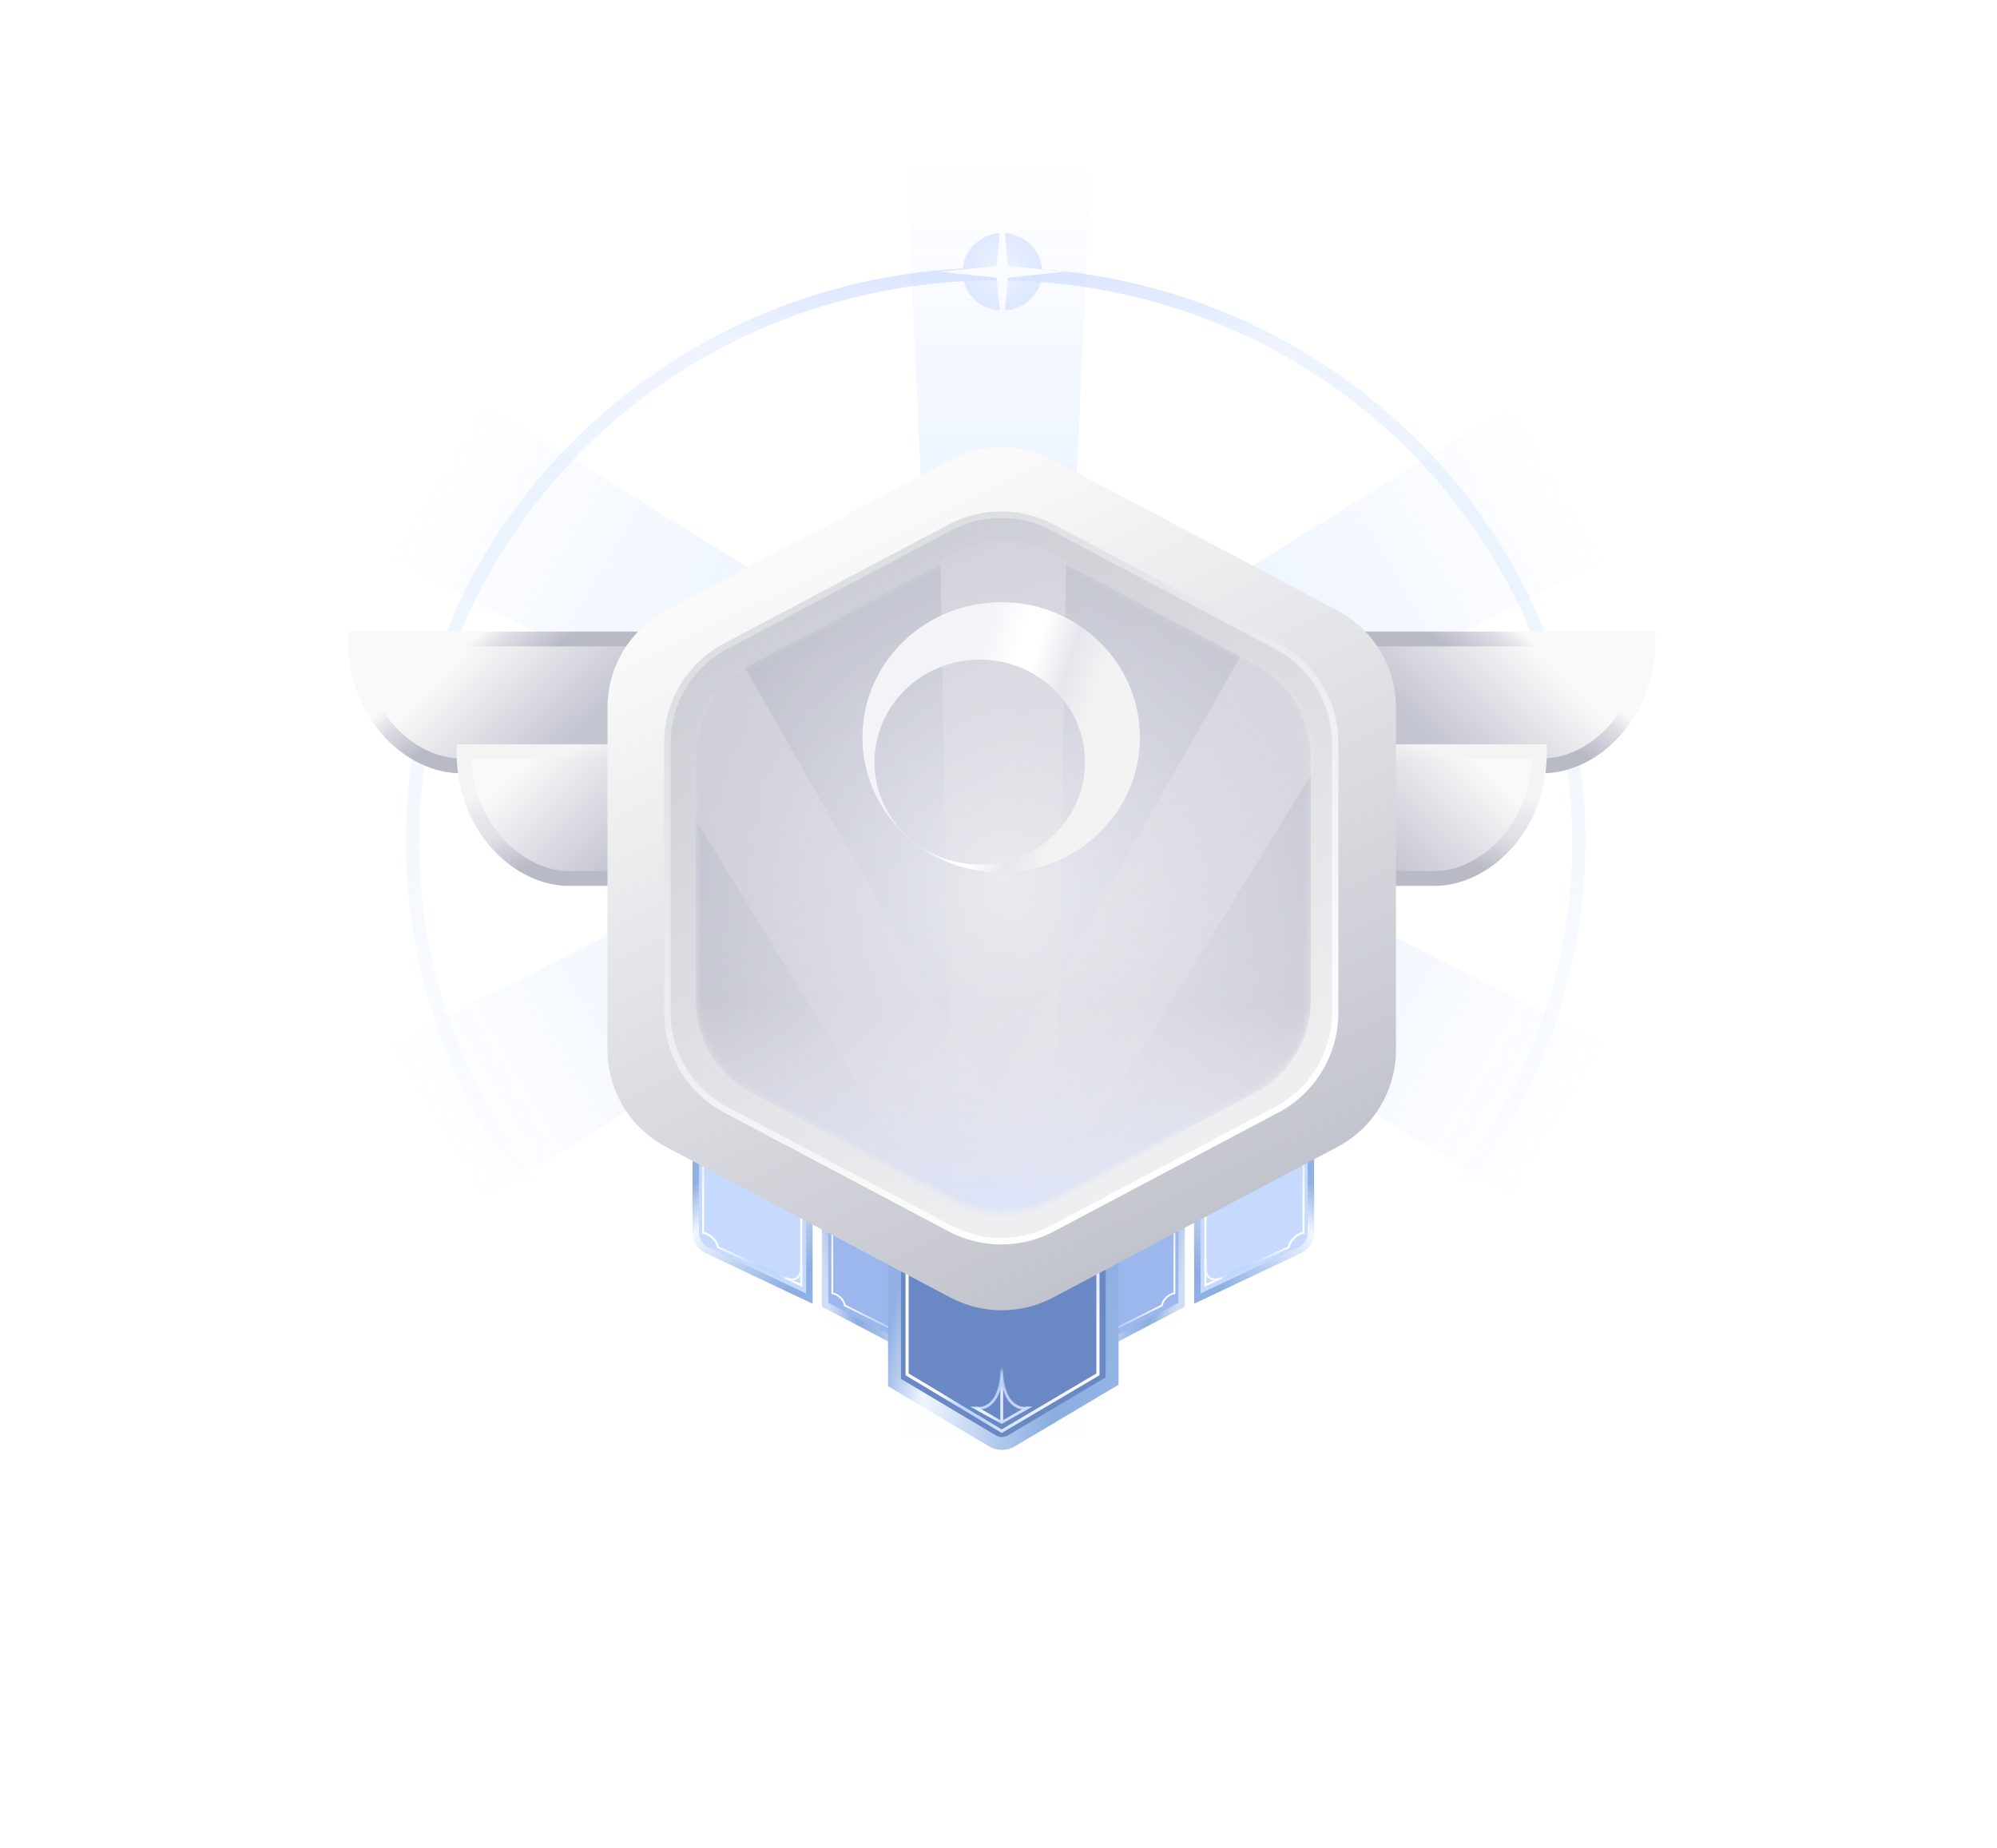 <svg width="309" height="286" viewBox="0 0 309 286" fill="none" xmlns="http://www.w3.org/2000/svg">
<g opacity="0.5" filter="url(#filter0_f_357_3638)">
<ellipse cx="155.093" cy="42.064" rx="6.152" ry="5.991" fill="url(#paint0_radial_357_3638)"/>
</g>
<path fill-rule="evenodd" clip-rule="evenodd" d="M154.067 217.136C203.335 217.136 243.275 178.243 243.275 130.266C243.275 82.288 203.335 43.395 154.067 43.395C104.799 43.395 64.859 82.288 64.859 130.266C64.859 178.243 104.799 217.136 154.067 217.136ZM154.067 219.133C204.468 219.133 245.326 179.346 245.326 130.266C245.326 81.186 204.468 41.398 154.067 41.398C103.666 41.398 62.808 81.186 62.808 130.266C62.808 179.346 103.666 219.133 154.067 219.133Z" fill="url(#paint1_linear_357_3638)"/>
<g filter="url(#filter1_f_357_3638)">
<path d="M155.093 32.079L155.972 41.146L164.663 42.064L155.972 42.982L155.093 52.049L154.213 42.982L145.522 42.064L154.213 41.146L155.093 32.079Z" fill="white"/>
</g>
<path d="M143.796 102.954L140.215 24H168.861L165.28 102.954H143.796Z" fill="url(#paint2_linear_357_3638)"/>
<path d="M177.301 125.525L249.308 161.983L234.985 186.141L166.559 143.644L177.301 125.525Z" fill="url(#paint3_linear_357_3638)"/>
<path d="M164.768 145.046L168.349 224H139.703L143.284 145.046H164.768Z" fill="url(#paint4_linear_357_3638)"/>
<path d="M142.142 143.894L73.716 186.391L59.393 162.233L131.399 125.776L142.142 143.894Z" fill="url(#paint5_linear_357_3638)"/>
<path d="M177.301 122.599L249.308 86.141L234.985 61.983L166.559 104.48L177.301 122.599Z" fill="url(#paint6_linear_357_3638)"/>
<path d="M142.142 104.23L73.716 61.733L59.393 85.892L131.399 122.349L142.142 104.23Z" fill="url(#paint7_linear_357_3638)"/>
<g filter="url(#filter2_dd_357_3638)">
<path d="M102.582 114.433L102.582 94.809L55 94.809C55 107.074 63.904 114.433 71.139 114.433L102.582 114.433Z" fill="url(#paint8_linear_357_3638)"/>
<path d="M102.582 114.433L102.582 94.809L55 94.809C55 107.074 63.904 114.433 71.139 114.433L102.582 114.433Z" stroke="url(#paint9_linear_357_3638)" stroke-width="2.294"/>
<path d="M119.375 131.877L119.375 112.253L71.793 112.253C71.793 124.518 80.698 131.877 87.932 131.877L119.375 131.877Z" fill="url(#paint10_linear_357_3638)"/>
<path d="M119.375 131.877L119.375 112.253L71.793 112.253C71.793 124.518 80.698 131.877 87.932 131.877L119.375 131.877Z" stroke="url(#paint11_linear_357_3638)" stroke-width="2.294"/>
<path d="M207.418 114.433L207.418 94.809L255 94.809C255 107.074 246.096 114.433 238.861 114.433L207.418 114.433Z" fill="url(#paint12_linear_357_3638)"/>
<path d="M207.418 114.433L207.418 94.809L255 94.809C255 107.074 246.096 114.433 238.861 114.433L207.418 114.433Z" stroke="url(#paint13_linear_357_3638)" stroke-width="2.294"/>
<path d="M190.625 131.877L190.625 112.253L238.206 112.253C238.206 124.518 229.302 131.877 222.068 131.877L190.625 131.877Z" fill="url(#paint14_linear_357_3638)"/>
<path d="M190.625 131.877L190.625 112.253L238.206 112.253C238.206 124.518 229.302 131.877 222.068 131.877L190.625 131.877Z" stroke="url(#paint15_linear_357_3638)" stroke-width="2.294"/>
<g filter="url(#filter3_d_357_3638)">
<path fill-rule="evenodd" clip-rule="evenodd" d="M127.671 155.638V197.858L141.335 205.008C142.001 205.357 142.799 204.874 142.799 204.123C142.798 188.598 142.813 171.01 142.813 155.638H127.671Z" fill="#9CB7ED"/>
<path fill-rule="evenodd" clip-rule="evenodd" d="M127.671 155.638V197.858L141.335 205.008C142.001 205.357 142.799 204.874 142.799 204.123C142.798 188.598 142.813 171.01 142.813 155.638H127.671Z" stroke="url(#paint16_linear_357_3638)"/>
</g>
<path fill-rule="evenodd" clip-rule="evenodd" d="M128.922 195.967V179.399H128.646V196.192L128.761 196.211C129.144 196.273 129.569 196.493 129.917 196.815C130.264 197.137 130.52 197.549 130.584 197.983L130.595 198.055L141.789 203.636V184.927H141.512V203.212L130.846 197.872C130.755 197.392 130.469 196.955 130.107 196.62C129.761 196.299 129.335 196.061 128.922 195.967Z" fill="url(#paint17_linear_357_3638)"/>
<path fill-rule="evenodd" clip-rule="evenodd" d="M141.497 202.226C141.795 201.735 141.812 201.038 141.789 200.588L141.513 200.601C141.536 201.049 141.511 201.673 141.259 202.089C141.136 202.29 140.963 202.439 140.713 202.5C140.459 202.562 140.109 202.538 139.626 202.355L139.526 202.606C140.039 202.801 140.452 202.842 140.781 202.761C141.114 202.68 141.344 202.478 141.497 202.226Z" fill="#E3EFFB"/>
<g filter="url(#filter4_d_357_3638)">
<path fill-rule="evenodd" clip-rule="evenodd" d="M125.238 196.907V155.638H107.662V186.692C107.662 187.852 108.331 188.908 109.379 189.404L125.238 196.907Z" fill="#C6D9FF"/>
<path fill-rule="evenodd" clip-rule="evenodd" d="M125.238 196.907V155.638H107.662V186.692C107.662 187.852 108.331 188.908 109.379 189.404L125.238 196.907Z" stroke="url(#paint18_linear_357_3638)"/>
</g>
<path fill-rule="evenodd" clip-rule="evenodd" d="M108.964 186.594V167.043H108.638V186.859L108.774 186.881C109.226 186.954 109.728 187.214 110.137 187.594C110.547 187.974 110.85 188.46 110.925 188.972L110.938 189.057L124.147 195.082V173.566H123.82V194.582L111.234 188.841C111.126 188.274 110.789 187.759 110.363 187.364C109.954 186.985 109.451 186.704 108.964 186.594Z" fill="url(#paint19_linear_357_3638)"/>
<path fill-rule="evenodd" clip-rule="evenodd" d="M123.802 193.418C124.154 192.838 124.174 192.016 124.147 191.485L123.821 191.501C123.848 192.03 123.819 192.765 123.521 193.256C123.376 193.494 123.172 193.669 122.877 193.741C122.578 193.815 122.164 193.786 121.594 193.571L121.476 193.867C122.082 194.096 122.568 194.145 122.957 194.05C123.35 193.953 123.621 193.715 123.802 193.418Z" fill="#F2F9FF"/>
<g filter="url(#filter5_d_357_3638)">
<path fill-rule="evenodd" clip-rule="evenodd" d="M182.831 155.638V197.858L169.166 205.008C168.501 205.357 167.703 204.874 167.703 204.123C167.704 188.598 167.688 171.01 167.688 155.638H182.831Z" fill="#9CB7ED"/>
<path fill-rule="evenodd" clip-rule="evenodd" d="M182.831 155.638V197.858L169.166 205.008C168.501 205.357 167.703 204.874 167.703 204.123C167.704 188.598 167.688 171.01 167.688 155.638H182.831Z" stroke="url(#paint20_linear_357_3638)"/>
</g>
<path fill-rule="evenodd" clip-rule="evenodd" d="M181.579 195.967V179.399H181.856V196.192L181.74 196.211C181.358 196.273 180.932 196.493 180.585 196.815C180.238 197.137 179.981 197.549 179.917 197.983L179.907 198.055L168.712 203.636V184.927H168.989V203.212L179.656 197.872C179.747 197.392 180.033 196.955 180.394 196.62C180.741 196.299 181.166 196.061 181.579 195.967Z" fill="url(#paint21_linear_357_3638)"/>
<path fill-rule="evenodd" clip-rule="evenodd" d="M169.005 202.226C168.707 201.735 168.69 201.038 168.713 200.588L168.989 200.601C168.966 201.049 168.991 201.673 169.243 202.089C169.366 202.29 169.539 202.439 169.789 202.5C170.042 202.562 170.393 202.538 170.876 202.355L170.976 202.606C170.463 202.801 170.05 202.842 169.721 202.761C169.388 202.68 169.158 202.478 169.005 202.226Z" fill="#E3EFFB"/>
<g filter="url(#filter6_d_357_3638)">
<path fill-rule="evenodd" clip-rule="evenodd" d="M185.264 196.907V155.638H202.84V186.692C202.84 187.852 202.171 188.908 201.123 189.404L185.264 196.907Z" fill="#C6D9FF"/>
<path fill-rule="evenodd" clip-rule="evenodd" d="M185.264 196.907V155.638H202.84V186.692C202.84 187.852 202.171 188.908 201.123 189.404L185.264 196.907Z" stroke="url(#paint22_linear_357_3638)"/>
</g>
<path fill-rule="evenodd" clip-rule="evenodd" d="M201.538 186.594V167.043H201.865V186.859L201.728 186.881C201.277 186.954 200.775 187.214 200.365 187.594C199.956 187.974 199.652 188.46 199.577 188.972L199.565 189.057L186.355 195.082V173.566H186.682V194.582L199.269 188.841C199.376 188.274 199.714 187.759 200.14 187.364C200.549 186.985 201.051 186.704 201.538 186.594Z" fill="url(#paint23_linear_357_3638)"/>
<path fill-rule="evenodd" clip-rule="evenodd" d="M186.701 193.418C186.348 192.838 186.328 192.016 186.356 191.485L186.682 191.501C186.655 192.03 186.683 192.765 186.982 193.256C187.126 193.494 187.331 193.669 187.625 193.741C187.925 193.815 188.339 193.786 188.908 193.571L189.027 193.867C188.421 194.096 187.934 194.145 187.546 194.05C187.152 193.953 186.881 193.715 186.701 193.418Z" fill="#F2F9FF"/>
<g filter="url(#filter7_d_357_3638)">
<path d="M138.407 143.282H172.08V209.664L156.503 218.918C155.595 219.457 154.464 219.457 153.557 218.916L138.407 209.892V143.282Z" fill="#6A88C4"/>
<path d="M138.407 143.282H172.08V209.664L156.503 218.918C155.595 219.457 154.464 219.457 153.557 218.916L138.407 209.892V143.282Z" stroke="url(#paint24_linear_357_3638)" stroke-width="2"/>
</g>
<path fill-rule="evenodd" clip-rule="evenodd" d="M140.115 184.627H140.603V208.493L155.001 217.139L169.64 208.492V184.627H170.128V208.759L154.999 217.696L140.115 208.758V184.627Z" fill="url(#paint25_linear_357_3638)"/>
<path fill-rule="evenodd" clip-rule="evenodd" d="M155.211 207.438V216.059H154.787V207.438H155.211Z" fill="url(#paint26_linear_357_3638)"/>
<path fill-rule="evenodd" clip-rule="evenodd" d="M153.728 213C152.883 213.948 151.855 214.159 151.146 214.044L151.216 213.637C151.781 213.728 152.661 213.567 153.407 212.729C154.157 211.887 154.787 210.343 154.787 207.644H155.211C155.211 210.397 154.569 212.055 153.728 213Z" fill="url(#paint27_linear_357_3638)"/>
<path fill-rule="evenodd" clip-rule="evenodd" d="M156.27 213C157.115 213.948 158.143 214.159 158.852 214.044L158.782 213.637C158.218 213.728 157.337 213.567 156.591 212.729C155.841 211.887 155.211 210.343 155.211 207.644H154.787C154.787 210.397 155.429 212.055 156.27 213Z" fill="url(#paint28_linear_357_3638)"/>
<path fill-rule="evenodd" clip-rule="evenodd" d="M154.91 216.247L150.12 213.634L151.18 213.634L154.998 215.833L158.816 213.615H159.752L155.086 216.248C155.03 216.272 154.965 216.272 154.91 216.247Z" fill="url(#paint29_linear_357_3638)"/>
<g filter="url(#filter8_d_357_3638)">
<path d="M147.042 59.105L103.04 82.415C97.477 85.362 93.998 91.142 93.998 97.437L93.998 150.398C93.998 156.694 97.477 162.474 103.04 165.421L147.042 188.73C152.02 191.367 157.98 191.367 162.958 188.73L206.96 165.421C212.523 162.474 216.002 156.694 216.002 150.398L216.002 97.437C216.002 91.142 212.523 85.362 206.96 82.415L162.958 59.105C157.98 56.468 152.02 56.468 147.042 59.105Z" fill="url(#paint30_linear_357_3638)"/>
<path d="M146.999 69.544L112.278 87.937C106.736 90.873 103.27 96.631 103.27 102.903L103.27 144.692C103.27 150.964 106.736 156.722 112.278 159.658L146.999 178.051C151.957 180.678 157.896 180.678 162.854 178.051L197.575 159.658C203.117 156.722 206.583 150.964 206.583 144.692L206.583 102.903C206.583 96.631 203.117 90.873 197.575 87.937L162.854 69.544C157.896 66.917 151.957 66.917 146.999 69.544Z" fill="url(#paint31_linear_357_3638)"/>
<g filter="url(#filter9_f_357_3638)">
<path d="M146.999 69.544L112.278 87.937C106.736 90.873 103.27 96.631 103.27 102.903L103.27 144.692C103.27 150.964 106.736 156.722 112.278 159.658L146.999 178.051C151.957 180.678 157.896 180.678 162.854 178.051L197.575 159.658C203.117 156.722 206.583 150.964 206.583 144.692L206.583 102.903C206.583 96.631 203.117 90.873 197.575 87.937L162.854 69.544C157.896 66.917 151.957 66.917 146.999 69.544Z" stroke="url(#paint32_linear_357_3638)"/>
</g>
<g opacity="0.5">
<mask id="mask0_357_3638" style="mask-type:alpha" maskUnits="userSpaceOnUse" x="107" y="72" width="96" height="104">
<path d="M147.708 74.085L116.237 90.742C110.962 93.534 107.663 99.013 107.663 104.981L107.663 142.8C107.663 148.768 110.962 154.247 116.237 157.039L147.708 173.695C152.422 176.19 158.066 176.19 162.78 173.695L194.252 157.039C199.526 154.247 202.826 148.768 202.826 142.8L202.826 104.981C202.826 99.013 199.526 93.534 194.252 90.742L162.78 74.085C158.066 71.59 152.422 71.59 147.708 74.085Z" fill="#A6D3DE"/>
</mask>
<g mask="url(#mask0_357_3638)">
<path d="M147.708 74.085L116.237 90.742C110.962 93.534 107.663 99.013 107.663 104.981L107.663 142.8C107.663 148.768 110.962 154.247 116.237 157.039L147.708 173.695C152.422 176.19 158.066 176.19 162.78 173.695L194.252 157.039C199.526 154.247 202.826 148.768 202.826 142.8L202.826 104.981C202.826 99.013 199.526 93.534 194.252 90.742L162.78 74.085C158.066 71.59 152.422 71.59 147.708 74.085Z" fill="url(#paint33_radial_357_3638)"/>
<path opacity="0.5" d="M147.29 179.809L145.399 67.967H165.088L163.198 179.809H147.29Z" fill="url(#paint34_linear_357_3638)"/>
<path opacity="0.5" d="M147.036 178.817L87.974 82.879L105.025 73.292L160.814 171.071L147.036 178.817Z" fill="url(#paint35_linear_357_3638)"/>
<path opacity="0.5" d="M145.396 171.071L201.185 73.293L218.236 82.879L159.173 178.817L145.396 171.071Z" fill="url(#paint36_linear_357_3638)"/>
<rect x="107.663" y="117.497" width="95.163" height="60.182" fill="url(#paint37_linear_357_3638)"/>
<g filter="url(#filter10_i_357_3638)">
<path d="M147.708 74.085L116.237 90.742C110.962 93.534 107.663 99.013 107.663 104.981L107.663 142.8C107.663 148.768 110.962 154.247 116.237 157.039L147.708 173.695C152.422 176.19 158.066 176.19 162.78 173.695L194.252 157.039C199.526 154.247 202.826 148.768 202.826 142.8L202.826 104.981C202.826 99.013 199.526 93.534 194.252 90.742L162.78 74.085C158.066 71.59 152.422 71.59 147.708 74.085Z" fill="#6052B4" fill-opacity="0.01"/>
</g>
</g>
</g>
</g>
</g>
<g filter="url(#filter11_d_357_3638)">
<path fill-rule="evenodd" clip-rule="evenodd" d="M154.555 131.401C166.414 131.401 176.028 122.04 176.028 110.491C176.028 98.943 166.414 89.581 154.555 89.581C142.696 89.581 133.083 98.943 133.083 110.491C133.083 122.04 142.696 131.401 154.555 131.401ZM151.235 130.189C160.23 130.189 167.521 123.089 167.521 114.33C167.521 105.571 160.23 98.471 151.235 98.471C142.241 98.471 134.949 105.571 134.949 114.33C134.949 123.089 142.241 130.189 151.235 130.189Z" fill="url(#paint38_linear_357_3638)"/>
</g>
<defs>
<filter id="filter0_f_357_3638" x="146.139" y="33.271" width="17.908" height="17.585" filterUnits="userSpaceOnUse" color-interpolation-filters="sRGB">
<feFlood flood-opacity="0" result="BackgroundImageFix"/>
<feBlend mode="normal" in="SourceGraphic" in2="BackgroundImageFix" result="shape"/>
<feGaussianBlur stdDeviation="1.401" result="effect1_foregroundBlur_357_3638"/>
</filter>
<filter id="filter1_f_357_3638" x="144.682" y="31.238" width="20.822" height="21.651" filterUnits="userSpaceOnUse" color-interpolation-filters="sRGB">
<feFlood flood-opacity="0" result="BackgroundImageFix"/>
<feBlend mode="normal" in="SourceGraphic" in2="BackgroundImageFix" result="shape"/>
<feGaussianBlur stdDeviation="0.42" result="effect1_foregroundBlur_357_3638"/>
</filter>
<filter id="filter2_dd_357_3638" x="-7.343" y="0.011" width="324.687" height="285.587" filterUnits="userSpaceOnUse" color-interpolation-filters="sRGB">
<feFlood flood-opacity="0" result="BackgroundImageFix"/>
<feColorMatrix in="SourceAlpha" type="matrix" values="0 0 0 0 0 0 0 0 0 0 0 0 0 0 0 0 0 0 127 0" result="hardAlpha"/>
<feOffset/>
<feGaussianBlur stdDeviation="10.199"/>
<feColorMatrix type="matrix" values="0 0 0 0 0.559 0 0 0 0 0.71 0 0 0 0 0.938 0 0 0 1 0"/>
<feBlend mode="normal" in2="BackgroundImageFix" result="effect1_dropShadow_357_3638"/>
<feColorMatrix in="SourceAlpha" type="matrix" values="0 0 0 0 0 0 0 0 0 0 0 0 0 0 0 0 0 0 127 0" result="hardAlpha"/>
<feOffset dy="4.08"/>
<feGaussianBlur stdDeviation="30.598"/>
<feColorMatrix type="matrix" values="0 0 0 0 0.671 0 0 0 0 0.802 0 0 0 0 1 0 0 0 0.6 0"/>
<feBlend mode="normal" in2="effect1_dropShadow_357_3638" result="effect2_dropShadow_357_3638"/>
<feBlend mode="normal" in="SourceGraphic" in2="effect2_dropShadow_357_3638" result="shape"/>
</filter>
<filter id="filter3_d_357_3638" x="119.171" y="147.138" width="32.143" height="66.487" filterUnits="userSpaceOnUse" color-interpolation-filters="sRGB">
<feFlood flood-opacity="0" result="BackgroundImageFix"/>
<feColorMatrix in="SourceAlpha" type="matrix" values="0 0 0 0 0 0 0 0 0 0 0 0 0 0 0 0 0 0 127 0" result="hardAlpha"/>
<feOffset/>
<feGaussianBlur stdDeviation="4"/>
<feColorMatrix type="matrix" values="0 0 0 0 0.289 0 0 0 0 0.357 0 0 0 0 0.533 0 0 0 0.74 0"/>
<feBlend mode="normal" in2="BackgroundImageFix" result="effect1_dropShadow_357_3638"/>
<feBlend mode="normal" in="SourceGraphic" in2="effect1_dropShadow_357_3638" result="shape"/>
</filter>
<filter id="filter4_d_357_3638" x="99.162" y="147.138" width="34.576" height="58.559" filterUnits="userSpaceOnUse" color-interpolation-filters="sRGB">
<feFlood flood-opacity="0" result="BackgroundImageFix"/>
<feColorMatrix in="SourceAlpha" type="matrix" values="0 0 0 0 0 0 0 0 0 0 0 0 0 0 0 0 0 0 127 0" result="hardAlpha"/>
<feOffset/>
<feGaussianBlur stdDeviation="4"/>
<feColorMatrix type="matrix" values="0 0 0 0 0.289 0 0 0 0 0.357 0 0 0 0 0.533 0 0 0 0.74 0"/>
<feBlend mode="normal" in2="BackgroundImageFix" result="effect1_dropShadow_357_3638"/>
<feBlend mode="normal" in="SourceGraphic" in2="effect1_dropShadow_357_3638" result="shape"/>
</filter>
<filter id="filter5_d_357_3638" x="159.188" y="147.138" width="32.143" height="66.487" filterUnits="userSpaceOnUse" color-interpolation-filters="sRGB">
<feFlood flood-opacity="0" result="BackgroundImageFix"/>
<feColorMatrix in="SourceAlpha" type="matrix" values="0 0 0 0 0 0 0 0 0 0 0 0 0 0 0 0 0 0 127 0" result="hardAlpha"/>
<feOffset/>
<feGaussianBlur stdDeviation="4"/>
<feColorMatrix type="matrix" values="0 0 0 0 0.289 0 0 0 0 0.357 0 0 0 0 0.533 0 0 0 0.74 0"/>
<feBlend mode="normal" in2="BackgroundImageFix" result="effect1_dropShadow_357_3638"/>
<feBlend mode="normal" in="SourceGraphic" in2="effect1_dropShadow_357_3638" result="shape"/>
</filter>
<filter id="filter6_d_357_3638" x="176.764" y="147.138" width="34.576" height="58.559" filterUnits="userSpaceOnUse" color-interpolation-filters="sRGB">
<feFlood flood-opacity="0" result="BackgroundImageFix"/>
<feColorMatrix in="SourceAlpha" type="matrix" values="0 0 0 0 0 0 0 0 0 0 0 0 0 0 0 0 0 0 127 0" result="hardAlpha"/>
<feOffset/>
<feGaussianBlur stdDeviation="4"/>
<feColorMatrix type="matrix" values="0 0 0 0 0.289 0 0 0 0 0.357 0 0 0 0 0.533 0 0 0 0.74 0"/>
<feBlend mode="normal" in2="BackgroundImageFix" result="effect1_dropShadow_357_3638"/>
<feBlend mode="normal" in="SourceGraphic" in2="effect1_dropShadow_357_3638" result="shape"/>
</filter>
<filter id="filter7_d_357_3638" x="129.407" y="134.282" width="51.673" height="94.04" filterUnits="userSpaceOnUse" color-interpolation-filters="sRGB">
<feFlood flood-opacity="0" result="BackgroundImageFix"/>
<feColorMatrix in="SourceAlpha" type="matrix" values="0 0 0 0 0 0 0 0 0 0 0 0 0 0 0 0 0 0 127 0" result="hardAlpha"/>
<feOffset/>
<feGaussianBlur stdDeviation="4"/>
<feColorMatrix type="matrix" values="0 0 0 0 0.289 0 0 0 0 0.357 0 0 0 0 0.533 0 0 0 0.8 0"/>
<feBlend mode="normal" in2="BackgroundImageFix" result="effect1_dropShadow_357_3638"/>
<feBlend mode="normal" in="SourceGraphic" in2="effect1_dropShadow_357_3638" result="shape"/>
</filter>
<filter id="filter8_d_357_3638" x="87.998" y="57.128" width="134.004" height="147.58" filterUnits="userSpaceOnUse" color-interpolation-filters="sRGB">
<feFlood flood-opacity="0" result="BackgroundImageFix"/>
<feColorMatrix in="SourceAlpha" type="matrix" values="0 0 0 0 0 0 0 0 0 0 0 0 0 0 0 0 0 0 127 0" result="hardAlpha"/>
<feOffset dy="8"/>
<feGaussianBlur stdDeviation="3"/>
<feColorMatrix type="matrix" values="0 0 0 0 0.141 0 0 0 0 0.19 0 0 0 0 0.317 0 0 0 0.51 0"/>
<feBlend mode="normal" in2="BackgroundImageFix" result="effect1_dropShadow_357_3638"/>
<feBlend mode="normal" in="SourceGraphic" in2="effect1_dropShadow_357_3638" result="shape"/>
</filter>
<filter id="filter9_f_357_3638" x="102.47" y="66.774" width="104.913" height="114.047" filterUnits="userSpaceOnUse" color-interpolation-filters="sRGB">
<feFlood flood-opacity="0" result="BackgroundImageFix"/>
<feBlend mode="normal" in="SourceGraphic" in2="BackgroundImageFix" result="shape"/>
<feGaussianBlur stdDeviation="0.15" result="effect1_foregroundBlur_357_3638"/>
</filter>
<filter id="filter10_i_357_3638" x="107.663" y="72.214" width="95.163" height="103.352" filterUnits="userSpaceOnUse" color-interpolation-filters="sRGB">
<feFlood flood-opacity="0" result="BackgroundImageFix"/>
<feBlend mode="normal" in="SourceGraphic" in2="BackgroundImageFix" result="shape"/>
<feColorMatrix in="SourceAlpha" type="matrix" values="0 0 0 0 0 0 0 0 0 0 0 0 0 0 0 0 0 0 127 0" result="hardAlpha"/>
<feOffset/>
<feGaussianBlur stdDeviation="6.724"/>
<feComposite in2="hardAlpha" operator="arithmetic" k2="-1" k3="1"/>
<feColorMatrix type="matrix" values="0 0 0 0 0.297 0 0 0 0 0.33 0 0 0 0 0.446 0 0 0 1 0"/>
<feBlend mode="normal" in2="shape" result="effect1_innerShadow_357_3638"/>
</filter>
<filter id="filter11_d_357_3638" x="126.211" y="85.965" width="57.411" height="56.286" filterUnits="userSpaceOnUse" color-interpolation-filters="sRGB">
<feFlood flood-opacity="0" result="BackgroundImageFix"/>
<feColorMatrix in="SourceAlpha" type="matrix" values="0 0 0 0 0 0 0 0 0 0 0 0 0 0 0 0 0 0 127 0" result="hardAlpha"/>
<feOffset dx="0.362" dy="3.616"/>
<feGaussianBlur stdDeviation="3.616"/>
<feColorMatrix type="matrix" values="0 0 0 0 0.625 0 0 0 0 0.624 0 0 0 0 0.675 0 0 0 0.2 0"/>
<feBlend mode="normal" in2="BackgroundImageFix" result="effect1_dropShadow_357_3638"/>
<feBlend mode="normal" in="SourceGraphic" in2="effect1_dropShadow_357_3638" result="shape"/>
</filter>
<radialGradient id="paint0_radial_357_3638" cx="0" cy="0" r="1" gradientUnits="userSpaceOnUse" gradientTransform="translate(155.093 42.064) rotate(90) scale(9.586 9.844)">
<stop stop-color="#E7ECFF"/>
<stop offset="0.979" stop-color="#ABC3FF" stop-opacity="0.882"/>
<stop offset="1" stop-color="#AACCFF" stop-opacity="0.88"/>
</radialGradient>
<linearGradient id="paint1_linear_357_3638" x1="154.409" y1="42.397" x2="154.409" y2="184.851" gradientUnits="userSpaceOnUse">
<stop stop-color="#DEE7FF"/>
<stop offset="0.072" stop-color="#CCDDFF" stop-opacity="0.33"/>
<stop offset="1" stop-color="#98C6F0" stop-opacity="0"/>
</linearGradient>
<linearGradient id="paint2_linear_357_3638" x1="154.538" y1="24" x2="154.538" y2="102.954" gradientUnits="userSpaceOnUse">
<stop stop-color="#AACCFF" stop-opacity="0"/>
<stop offset="1" stop-color="#AACCFF" stop-opacity="0.3"/>
</linearGradient>
<linearGradient id="paint3_linear_357_3638" x1="242.146" y1="174.062" x2="172.875" y2="132.992" gradientUnits="userSpaceOnUse">
<stop stop-color="#AACCFF" stop-opacity="0"/>
<stop offset="1" stop-color="#AACCFF" stop-opacity="0.3"/>
</linearGradient>
<linearGradient id="paint4_linear_357_3638" x1="154.026" y1="224" x2="154.026" y2="145.046" gradientUnits="userSpaceOnUse">
<stop stop-color="#AACCFF" stop-opacity="0"/>
<stop offset="1" stop-color="#AACCFF" stop-opacity="0.3"/>
</linearGradient>
<linearGradient id="paint5_linear_357_3638" x1="66.554" y1="174.312" x2="135.826" y2="133.242" gradientUnits="userSpaceOnUse">
<stop stop-color="#AACCFF" stop-opacity="0"/>
<stop offset="1" stop-color="#AACCFF" stop-opacity="0.3"/>
</linearGradient>
<linearGradient id="paint6_linear_357_3638" x1="242.146" y1="74.062" x2="172.875" y2="115.133" gradientUnits="userSpaceOnUse">
<stop stop-color="#AACCFF" stop-opacity="0"/>
<stop offset="1" stop-color="#AACCFF" stop-opacity="0.3"/>
</linearGradient>
<linearGradient id="paint7_linear_357_3638" x1="66.554" y1="73.813" x2="135.826" y2="114.883" gradientUnits="userSpaceOnUse">
<stop stop-color="#AACCFF" stop-opacity="0"/>
<stop offset="1" stop-color="#AACCFF" stop-opacity="0.3"/>
</linearGradient>
<linearGradient id="paint8_linear_357_3638" x1="84.109" y1="114.433" x2="67.489" y2="97.365" gradientUnits="userSpaceOnUse">
<stop stop-color="#C3C5D1"/>
<stop offset="0.875" stop-color="#F9F9F9"/>
</linearGradient>
<linearGradient id="paint9_linear_357_3638" x1="57.799" y1="94.809" x2="73.513" y2="114.84" gradientUnits="userSpaceOnUse">
<stop stop-color="#F9F9F9"/>
<stop offset="0.379" stop-color="#F9F9F9"/>
<stop offset="0.481" stop-color="#DFDFE6"/>
<stop offset="0.729" stop-color="#B8BAC6"/>
</linearGradient>
<linearGradient id="paint10_linear_357_3638" x1="95.864" y1="129.424" x2="79.258" y2="111.812" gradientUnits="userSpaceOnUse">
<stop stop-color="#C3C5D1"/>
<stop offset="0.875" stop-color="#F9F9F9"/>
</linearGradient>
<linearGradient id="paint11_linear_357_3638" x1="74.312" y1="112.253" x2="82.624" y2="129.598" gradientUnits="userSpaceOnUse">
<stop stop-color="#F4F4F5"/>
<stop offset="0.306" stop-color="#F4F4F5"/>
<stop offset="0.462" stop-color="#E8E9EC"/>
<stop offset="0.682" stop-color="#DFDFE6"/>
<stop offset="1" stop-color="#B8BAC6"/>
</linearGradient>
<linearGradient id="paint12_linear_357_3638" x1="225.891" y1="114.433" x2="242.511" y2="97.365" gradientUnits="userSpaceOnUse">
<stop stop-color="#C3C5D1"/>
<stop offset="0.875" stop-color="#F9F9F9"/>
</linearGradient>
<linearGradient id="paint13_linear_357_3638" x1="252.201" y1="94.809" x2="236.487" y2="114.84" gradientUnits="userSpaceOnUse">
<stop stop-color="#F9F9F9"/>
<stop offset="0.379" stop-color="#F9F9F9"/>
<stop offset="0.481" stop-color="#DFDFE6"/>
<stop offset="0.729" stop-color="#B8BAC6"/>
</linearGradient>
<linearGradient id="paint14_linear_357_3638" x1="214.136" y1="129.424" x2="230.742" y2="111.812" gradientUnits="userSpaceOnUse">
<stop stop-color="#C3C5D1"/>
<stop offset="0.875" stop-color="#F9F9F9"/>
</linearGradient>
<linearGradient id="paint15_linear_357_3638" x1="235.687" y1="112.253" x2="227.376" y2="129.598" gradientUnits="userSpaceOnUse">
<stop stop-color="#F4F4F5"/>
<stop offset="0.306" stop-color="#F4F4F5"/>
<stop offset="0.462" stop-color="#E8E9EC"/>
<stop offset="0.682" stop-color="#DFDFE6"/>
<stop offset="1" stop-color="#B8BAC6"/>
</linearGradient>
<linearGradient id="paint16_linear_357_3638" x1="142.813" y1="189.394" x2="126.876" y2="191.927" gradientUnits="userSpaceOnUse">
<stop stop-color="#91B1E3"/>
<stop offset="0.209" stop-color="#F0F6FF"/>
<stop offset="0.515" stop-color="#A4BFE9"/>
<stop offset="0.728" stop-color="#8BADE0"/>
<stop offset="0.972" stop-color="#D0DEF3"/>
</linearGradient>
<linearGradient id="paint17_linear_357_3638" x1="129.266" y1="193.092" x2="137.141" y2="190.681" gradientUnits="userSpaceOnUse">
<stop stop-color="#FAFCFF"/>
<stop offset="0.31" stop-color="#D7E6FC"/>
<stop offset="0.524" stop-color="#C1D8F4"/>
<stop offset="0.772" stop-color="#BBD6FF"/>
<stop offset="1" stop-color="white"/>
</linearGradient>
<linearGradient id="paint18_linear_357_3638" x1="107.174" y1="179.399" x2="125.461" y2="200.439" gradientUnits="userSpaceOnUse">
<stop stop-color="#91B1E3"/>
<stop offset="0.209" stop-color="#F0F6FF"/>
<stop offset="0.648" stop-color="#A4BFE9"/>
<stop offset="0.78" stop-color="#8BADE0"/>
<stop offset="0.972" stop-color="#93B3E4"/>
</linearGradient>
<linearGradient id="paint19_linear_357_3638" x1="109.37" y1="183.201" x2="118.662" y2="180.356" gradientUnits="userSpaceOnUse">
<stop stop-color="#FAFCFF"/>
<stop offset="0.31" stop-color="#D7E6FC"/>
<stop offset="0.524" stop-color="#C1D8F4"/>
<stop offset="0.772" stop-color="#BBD6FF"/>
<stop offset="1" stop-color="white"/>
</linearGradient>
<linearGradient id="paint20_linear_357_3638" x1="167.688" y1="189.394" x2="183.626" y2="191.927" gradientUnits="userSpaceOnUse">
<stop stop-color="#91B1E3"/>
<stop offset="0.209" stop-color="#F0F6FF"/>
<stop offset="0.515" stop-color="#A4BFE9"/>
<stop offset="0.728" stop-color="#8BADE0"/>
<stop offset="0.972" stop-color="#D0DEF3"/>
</linearGradient>
<linearGradient id="paint21_linear_357_3638" x1="181.235" y1="193.092" x2="173.361" y2="190.681" gradientUnits="userSpaceOnUse">
<stop stop-color="#FAFCFF"/>
<stop offset="0.31" stop-color="#D7E6FC"/>
<stop offset="0.524" stop-color="#C1D8F4"/>
<stop offset="0.772" stop-color="#BBD6FF"/>
<stop offset="1" stop-color="white"/>
</linearGradient>
<linearGradient id="paint22_linear_357_3638" x1="203.328" y1="179.399" x2="185.041" y2="200.439" gradientUnits="userSpaceOnUse">
<stop stop-color="#91B1E3"/>
<stop offset="0.209" stop-color="#F0F6FF"/>
<stop offset="0.648" stop-color="#A4BFE9"/>
<stop offset="0.78" stop-color="#8BADE0"/>
<stop offset="0.972" stop-color="#93B3E4"/>
</linearGradient>
<linearGradient id="paint23_linear_357_3638" x1="201.133" y1="183.201" x2="191.84" y2="180.356" gradientUnits="userSpaceOnUse">
<stop stop-color="#FAFCFF"/>
<stop offset="0.31" stop-color="#D7E6FC"/>
<stop offset="0.524" stop-color="#C1D8F4"/>
<stop offset="0.772" stop-color="#BBD6FF"/>
<stop offset="1" stop-color="white"/>
</linearGradient>
<linearGradient id="paint24_linear_357_3638" x1="138.407" y1="197.695" x2="173.076" y2="205.297" gradientUnits="userSpaceOnUse">
<stop stop-color="#91B1E3"/>
<stop offset="0.209" stop-color="#F0F6FF"/>
<stop offset="0.648" stop-color="#A4BFE9"/>
<stop offset="0.78" stop-color="#8BADE0"/>
<stop offset="0.972" stop-color="#93B3E4"/>
</linearGradient>
<linearGradient id="paint25_linear_357_3638" x1="168.712" y1="203.683" x2="153.007" y2="195.795" gradientUnits="userSpaceOnUse">
<stop stop-color="#FAFCFF"/>
<stop offset="0.31" stop-color="#D7E6FC"/>
<stop offset="0.524" stop-color="#C1D8F4"/>
<stop offset="0.772" stop-color="#BBD6FF"/>
<stop offset="1" stop-color="white"/>
</linearGradient>
<linearGradient id="paint26_linear_357_3638" x1="154.999" y1="207.438" x2="154.999" y2="215.493" gradientUnits="userSpaceOnUse">
<stop stop-color="#6A88C3"/>
<stop offset="0.479" stop-color="#E4EFFD"/>
<stop offset="1" stop-color="#E1ECFD"/>
</linearGradient>
<linearGradient id="paint27_linear_357_3638" x1="153.179" y1="207.644" x2="153.179" y2="214.072" gradientUnits="userSpaceOnUse">
<stop stop-color="#E2F5FF" stop-opacity="0"/>
<stop offset="0.479" stop-color="#B6CAFE"/>
<stop offset="1" stop-color="#CCD7FF"/>
</linearGradient>
<linearGradient id="paint28_linear_357_3638" x1="156.819" y1="207.644" x2="156.819" y2="214.072" gradientUnits="userSpaceOnUse">
<stop stop-color="#E2F5FF" stop-opacity="0"/>
<stop offset="0.479" stop-color="#B6CAFE"/>
<stop offset="1" stop-color="#CCD7FF"/>
</linearGradient>
<linearGradient id="paint29_linear_357_3638" x1="154.485" y1="214.522" x2="148.986" y2="215.19" gradientUnits="userSpaceOnUse">
<stop stop-color="#C9DEFC"/>
<stop offset="0.31" stop-color="#ECF4FF"/>
<stop offset="0.524" stop-color="#EAF6FF"/>
<stop offset="0.614" stop-color="#CCE7FF"/>
<stop offset="1" stop-color="#CEE4F9"/>
</linearGradient>
<linearGradient id="paint30_linear_357_3638" x1="129.379" y1="71.523" x2="181.991" y2="178.858" gradientUnits="userSpaceOnUse">
<stop stop-color="#FAFAFA"/>
<stop offset="1" stop-color="#C2C4CD"/>
</linearGradient>
<linearGradient id="paint31_linear_357_3638" x1="128.891" y1="80.314" x2="174.313" y2="166.39" gradientUnits="userSpaceOnUse">
<stop stop-color="#CDCFD6"/>
<stop offset="1" stop-color="#EFEFF1"/>
</linearGradient>
<linearGradient id="paint32_linear_357_3638" x1="134.015" y1="77.225" x2="182.972" y2="167.672" gradientUnits="userSpaceOnUse">
<stop stop-color="#DDDFE2"/>
<stop offset="1" stop-color="white"/>
</linearGradient>
<radialGradient id="paint33_radial_357_3638" cx="0" cy="0" r="1" gradientUnits="userSpaceOnUse" gradientTransform="translate(155.244 123.89) rotate(90) scale(53.793 47.581)">
<stop stop-color="#F5F7FF"/>
<stop offset="1" stop-color="#B3B5C5"/>
</radialGradient>
<linearGradient id="paint34_linear_357_3638" x1="155.244" y1="67.967" x2="155.244" y2="179.809" gradientUnits="userSpaceOnUse">
<stop stop-color="white"/>
<stop offset="1" stop-color="#F2EDED" stop-opacity="0"/>
</linearGradient>
<linearGradient id="paint35_linear_357_3638" x1="96.499" y1="78.085" x2="151.668" y2="176.213" gradientUnits="userSpaceOnUse">
<stop stop-color="white"/>
<stop offset="1" stop-color="#F2EDED" stop-opacity="0"/>
</linearGradient>
<linearGradient id="paint36_linear_357_3638" x1="209.71" y1="78.086" x2="154.541" y2="176.213" gradientUnits="userSpaceOnUse">
<stop stop-color="white"/>
<stop offset="1" stop-color="#F2EDED" stop-opacity="0"/>
</linearGradient>
<linearGradient id="paint37_linear_357_3638" x1="155.244" y1="143.593" x2="154.972" y2="173.95" gradientUnits="userSpaceOnUse">
<stop stop-color="white" stop-opacity="0"/>
<stop offset="1" stop-color="#D0DBFF"/>
</linearGradient>
<linearGradient id="paint38_linear_357_3638" x1="151.154" y1="79.098" x2="180.452" y2="88.242" gradientUnits="userSpaceOnUse">
<stop offset="0.169" stop-color="#F4F3F8"/>
<stop offset="0.36" stop-color="white"/>
<stop offset="0.452" stop-color="white"/>
<stop offset="0.628" stop-color="#E7E6EE"/>
<stop offset="0.804" stop-color="#F3F3F3"/>
</linearGradient>
</defs>
</svg>
